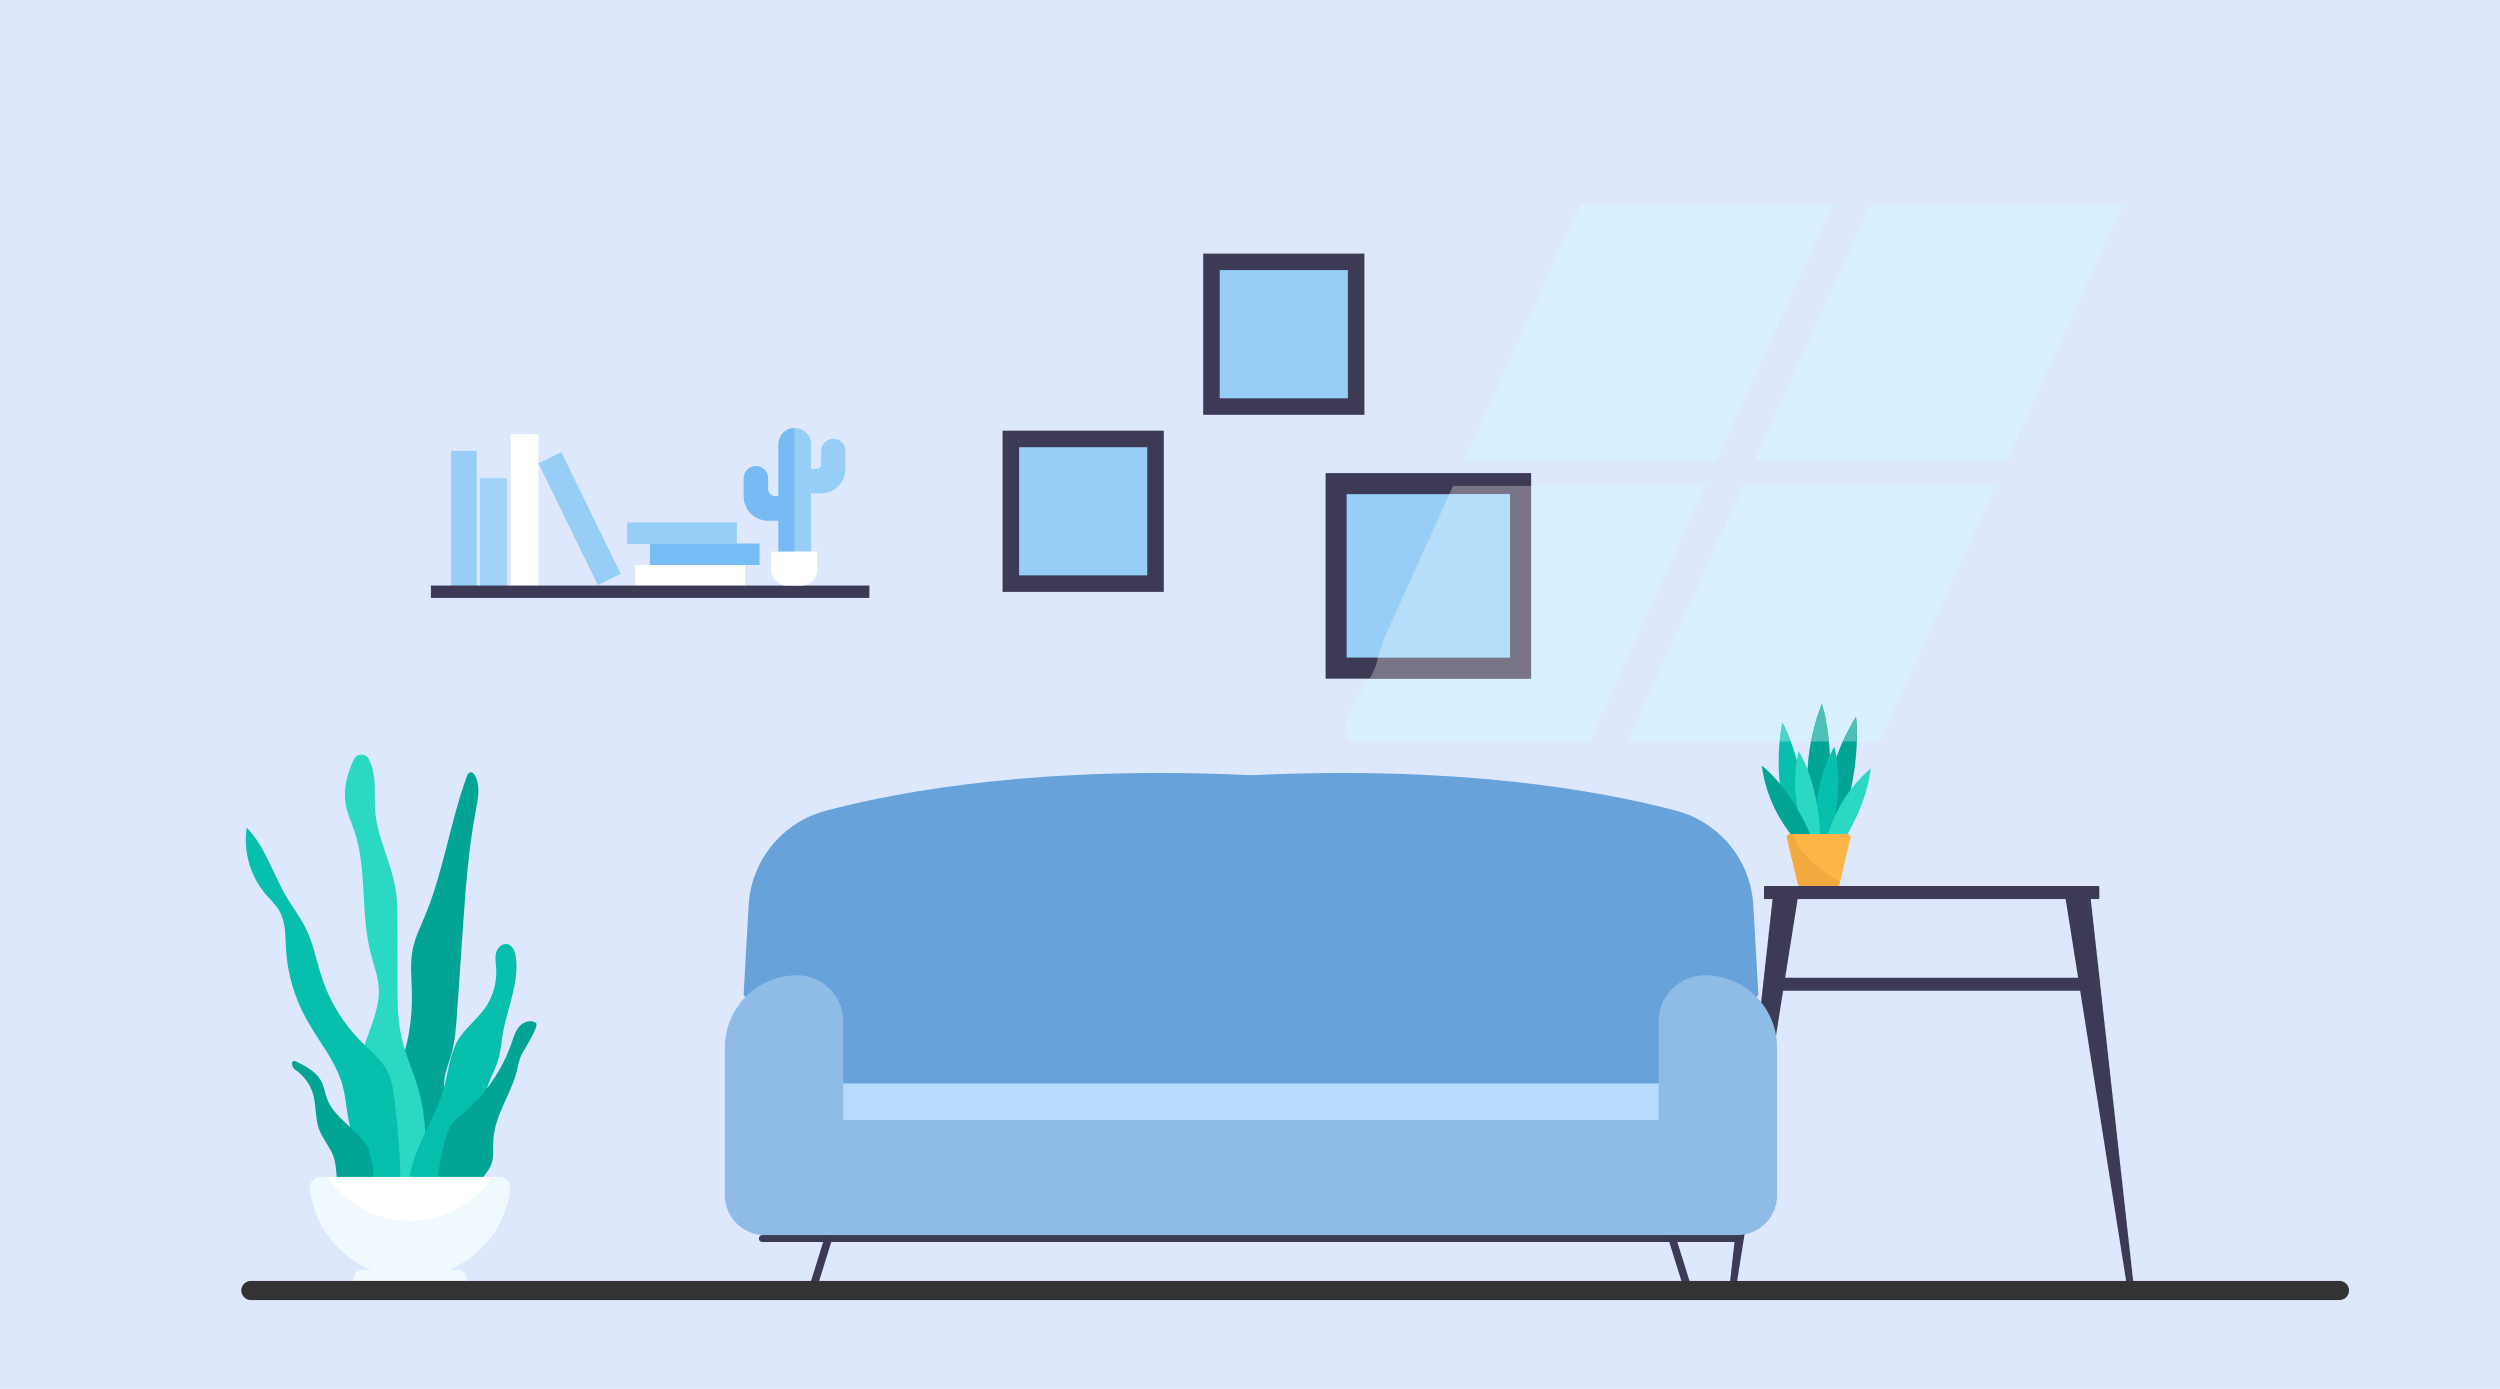 <svg width="900" height="500" viewBox="0 0 900 500" fill="none" xmlns="http://www.w3.org/2000/svg">
<path d="M0 500H900V-3.05176e-05H0V500Z" fill="#DEE8FC"/>
<path d="M655.078 308.407C655.078 308.407 644.423 282.38 655.87 253.247C655.87 253.247 663.215 274.417 655.078 308.407Z" fill="#02A595"/>
<path d="M657.268 312.065C657.268 312.065 651.58 284.522 668.185 257.992C668.185 257.992 671.513 280.152 657.268 312.065Z" fill="#02A595"/>
<path d="M651.108 314.345C651.108 314.345 635.803 290.752 641.635 260.002C641.635 260.002 652.788 279.437 651.108 314.345Z" fill="#06BFAD"/>
<path d="M656.393 309.613C656.393 309.613 648.795 289.598 660.34 268.798C660.34 268.798 665.388 284.988 656.393 309.613Z" fill="#06BFAD"/>
<path d="M655.177 310.682C655.177 310.682 642.267 293.605 647.51 270.4C647.51 270.4 656.897 284.522 655.177 310.682Z" fill="#2BD8C3"/>
<path d="M655.46 310.732C655.46 310.732 637.41 299.22 634.245 275.642C634.245 275.642 647.963 285.61 655.46 310.732Z" fill="#02A595"/>
<path d="M655.743 313.615C655.743 313.615 655.46 292.208 673.43 276.623C673.43 276.623 672.628 293.56 655.743 313.615Z" fill="#2BD8C3"/>
<path d="M655.113 300.257H644.398C643.665 300.257 643.125 300.942 643.293 301.655L647.2 318.092C647.32 318.605 647.778 318.965 648.303 318.965H654.368H655.113H661.175C661.703 318.965 662.158 318.605 662.28 318.092L666.188 301.655C666.355 300.942 665.815 300.257 665.083 300.257H655.113Z" fill="#FEB546"/>
<path d="M661.175 318.965H648.303C647.778 318.965 647.32 318.605 647.2 318.092L643.293 301.655C643.273 301.567 643.263 301.477 643.263 301.39C643.263 301.477 643.273 301.567 643.293 301.655L647.2 318.092C647.32 318.605 647.778 318.965 648.303 318.965H654.368H655.113H661.175C661.703 318.965 662.158 318.605 662.28 318.092L662.425 317.485L662.28 318.092C662.158 318.605 661.703 318.965 661.175 318.965Z" fill="#C0DAE8"/>
<path d="M661.175 318.965H648.303C647.778 318.965 647.32 318.605 647.2 318.092L643.293 301.655C643.273 301.567 643.263 301.477 643.263 301.39C643.263 300.782 643.755 300.257 644.398 300.257H645.328C647.975 307.692 655.11 313.392 662.425 317.485L662.28 318.092C662.158 318.605 661.703 318.965 661.175 318.965Z" fill="#F2A940"/>
<path d="M726.617 237.432C726.592 236.71 726.477 235.815 726.19 234.738C726.48 235.813 726.595 236.71 726.62 237.432C726.62 237.432 726.62 237.432 726.617 237.432Z" fill="#E8B2B4"/>
<path d="M735.722 230.782L735.285 229.597C735.285 229.595 735.285 229.595 735.287 229.592L735.725 230.77C735.725 230.772 735.722 230.777 735.722 230.782Z" fill="#FD7982"/>
<path d="M638.648 319.007L622.795 461.647H625.298L647.268 322.932L638.648 319.007Z" fill="#3D3A55"/>
<path d="M752.14 319.007L767.99 461.647H765.488L743.518 322.932L752.14 319.007Z" fill="#3D3A55"/>
<path d="M755.405 323.655H635.383C635.188 323.655 635.033 323.5 635.033 323.305V319.315C635.033 319.122 635.188 318.965 635.383 318.965H755.405C755.598 318.965 755.755 319.122 755.755 319.315V323.305C755.755 323.5 755.598 323.655 755.405 323.655Z" fill="#3D3A55"/>
<path d="M755.405 356.675H635.383C635.188 356.675 635.033 356.518 635.033 356.325V352.335C635.033 352.14 635.188 351.985 635.383 351.985H755.405C755.598 351.985 755.755 352.14 755.755 352.335V356.325C755.755 356.518 755.598 356.675 755.405 356.675Z" fill="#3D3A55"/>
<path d="M631.203 325.952C630.295 309.757 619.063 295.985 603.378 291.847C575.288 284.437 524.585 275.53 450.355 279.077C376.123 275.53 325.42 284.437 297.33 291.847C281.645 295.985 270.413 309.757 269.505 325.952L267.705 358.03L279.25 376.802L292.565 420.075L419.883 428.442L420.745 432.39L450.355 430.445L479.963 432.39L480.825 428.442L608.143 420.075L621.458 376.802L633.003 358.03L631.203 325.952Z" fill="#67A2DA"/>
<path d="M606.199 464.045H609.119L601.837 440.63L599.094 441.202L606.199 464.045Z" fill="#3D3A55"/>
<path d="M293.992 464.045H291.072L298.354 440.63L301.097 441.202L293.992 464.045Z" fill="#3D3A55"/>
<path d="M596.945 403.355H303.763C300.16 403.355 297.24 400.432 297.24 396.83V396.565C297.24 392.962 300.16 390.04 303.763 390.04H596.945C600.548 390.04 603.467 392.962 603.467 396.565V396.83C603.467 400.432 600.548 403.355 596.945 403.355Z" fill="#B7DBFF"/>
<path d="M613.733 351.095H613.73C604.57 351.095 597.145 358.522 597.145 367.682V403.355H303.565V367.682C303.565 358.522 296.138 351.095 286.978 351.095C272.608 351.095 260.958 362.745 260.958 377.115V430.315C260.958 438.22 267.365 444.63 275.27 444.63H299.57H303.565H597.145H601.138H625.438C633.343 444.63 639.75 438.22 639.75 430.315V377.115C639.75 362.745 628.1 351.095 613.733 351.095Z" fill="#8FBCE6"/>
<path d="M625.713 447.125H274.423C273.748 447.125 273.2 446.577 273.2 445.902V445.852C273.2 445.177 273.748 444.63 274.423 444.63H625.713C626.388 444.63 626.935 445.177 626.935 445.852V445.902C626.935 446.577 626.388 447.125 625.713 447.125Z" fill="#3D3A55"/>
<path d="M172.773 211.655H182.531V172.177H172.773V211.655Z" fill="#A0D3F9"/>
<path d="M228.721 211.19H268.2V203.435H228.721V211.19Z" fill="white"/>
<path d="M233.974 203.41H273.453V195.654H233.974V203.41Z" fill="#77BDF5"/>
<path d="M225.803 195.822V188.067H265.283V195.822H225.803Z" fill="#97CEF7"/>
<path d="M193.816 211.073H183.837V156.275H193.816V211.073Z" fill="white"/>
<path d="M171.613 211.073H162.422V162.315H171.613V211.073Z" fill="#97CEF7"/>
<path d="M223.472 206.585L215.212 210.617L193.822 166.802L202.082 162.77L223.472 206.585Z" fill="#97CEF7"/>
<path d="M299.993 157.947C297.573 157.947 295.61 159.91 295.61 162.33V167.212C295.61 168.107 294.883 168.835 293.988 168.835H291.983V159.94C291.983 156.695 289.353 154.065 286.108 154.065C282.863 154.065 280.233 156.695 280.233 159.94V178.66H279.103C277.673 178.66 276.515 177.502 276.515 176.072V172.155C276.515 169.735 274.553 167.772 272.133 167.772C269.713 167.772 267.75 169.735 267.75 172.155V178.66C267.75 183.5 271.675 187.425 276.515 187.425H280.233V198.605H291.983V177.6H295.61C300.45 177.6 304.375 173.675 304.375 168.835V162.33C304.375 159.91 302.413 157.947 299.993 157.947Z" fill="#97CEF7"/>
<path d="M280.232 159.913C280.232 159.91 280.232 159.908 280.232 159.903C280.232 159.908 280.232 159.91 280.232 159.913ZM280.232 159.893C280.232 159.89 280.232 159.888 280.232 159.885C280.232 159.888 280.232 159.89 280.232 159.893ZM280.232 159.85V159.848V159.85ZM280.232 159.833C280.232 159.83 280.232 159.83 280.232 159.828C280.232 159.83 280.232 159.83 280.232 159.833ZM280.232 159.813V159.81V159.813ZM280.232 159.795C280.232 159.793 280.232 159.793 280.232 159.79C280.232 159.793 280.232 159.793 280.232 159.795ZM280.235 159.775V159.773V159.775ZM280.235 159.755C280.235 159.755 280.235 159.755 280.235 159.753C280.235 159.755 280.235 159.755 280.235 159.755ZM280.235 159.74C280.235 159.738 280.235 159.735 280.235 159.735C280.235 159.735 280.235 159.738 280.235 159.74ZM280.235 159.72C280.235 159.718 280.235 159.718 280.235 159.715C280.235 159.718 280.235 159.718 280.235 159.72ZM280.237 159.7C280.237 159.698 280.237 159.698 280.237 159.698V159.7ZM280.237 159.683C280.237 159.68 280.237 159.68 280.237 159.678C280.237 159.68 280.237 159.68 280.237 159.683ZM280.237 159.663V159.66V159.663ZM280.24 159.625V159.623V159.625ZM280.242 159.588V159.585V159.588Z" fill="#A0D3F9"/>
<path d="M286.018 198.605H280.233V187.425H276.515C271.675 187.425 267.75 183.5 267.75 178.66V172.155C267.75 169.735 269.713 167.772 272.133 167.772C274.553 167.772 276.515 169.735 276.515 172.155V176.072C276.515 177.502 277.673 178.66 279.103 178.66H280.233V159.94C280.233 159.932 280.233 159.922 280.233 159.912C280.233 159.91 280.233 159.907 280.233 159.902C280.233 159.9 280.233 159.897 280.233 159.892C280.233 159.89 280.233 159.887 280.233 159.885C280.233 159.872 280.233 159.862 280.233 159.85V159.847C280.233 159.842 280.233 159.837 280.233 159.832C280.233 159.83 280.233 159.83 280.233 159.827C280.233 159.822 280.233 159.817 280.233 159.812V159.81C280.233 159.805 280.233 159.8 280.233 159.795C280.233 159.792 280.233 159.792 280.233 159.79C280.233 159.785 280.233 159.78 280.235 159.775V159.772C280.235 159.767 280.235 159.762 280.235 159.755C280.235 159.755 280.235 159.755 280.235 159.752C280.235 159.747 280.235 159.745 280.235 159.74C280.235 159.737 280.235 159.735 280.235 159.735C280.235 159.73 280.235 159.725 280.235 159.72C280.235 159.717 280.235 159.717 280.235 159.715C280.235 159.71 280.235 159.705 280.238 159.7V159.697C280.238 159.692 280.238 159.687 280.238 159.682C280.238 159.68 280.238 159.68 280.238 159.677C280.238 159.672 280.238 159.667 280.238 159.662V159.66C280.238 159.647 280.24 159.637 280.24 159.625V159.622C280.24 159.617 280.24 159.61 280.24 159.605C280.243 159.597 280.243 159.592 280.243 159.587V159.585C280.425 156.535 282.933 154.117 286.018 154.07V198.605Z" fill="#78BAF3"/>
<path d="M312.982 215.255H155.128V210.795H312.982V215.255Z" fill="#3D3A55"/>
<path d="M360.933 213.08H418.968V155.046H360.933V213.08Z" fill="#3D3A55"/>
<path d="M366.88 207.133H413.02V160.992H366.88V207.133Z" fill="#97CEF7"/>
<path d="M491.183 149.333H433.15V91.3H491.183V149.333Z" fill="#3D3A55"/>
<path d="M485.238 143.385H439.095V97.245H485.238V143.385Z" fill="#97CEF7"/>
<path d="M477.213 244.31H551.208V170.315H477.213V244.31Z" fill="#3D3A55"/>
<path d="M484.792 236.73H543.625V177.898H484.792V236.73Z" fill="#97CEF7"/>
<path d="M288.522 210.795H283.242C280.105 210.795 277.56 208.252 277.56 205.112V198.605H294.205V205.112C294.205 208.252 291.66 210.795 288.522 210.795Z" fill="white"/>
<path d="M617.97 165.707H527.295L568.942 73.7H659.617L617.97 165.707Z" fill="#D9F0FE"/>
<path d="M722.47 165.707H631.795L673.442 73.7H764.117L722.47 165.707Z" fill="#D9F0FE"/>
<path d="M572.148 266.932H485.373L484.728 259.74L488.303 251.847C488.303 251.847 489 250.5 493 244.31H551.208V174.925H613.795L572.148 266.932Z" fill="#D9F0FE"/>
<path d="M551.207 244.31H493C493.655 243.48 494.135 242.445 494.5 241.5C494.5 241.5 495.5 240 496 236.73H543.625V177.897H521.775L523.12 174.925H551.207V244.31Z" fill="#787588"/>
<path d="M543.625 236.73H496C496.5 235 497.5 233 498.242 229.885L521.775 177.897H543.625V236.73Z" fill="#B6DDF9"/>
<path d="M676.65 266.932H668.48C668.668 261.2 668.185 257.992 668.185 257.992C666.318 260.972 664.735 263.965 663.393 266.932H658.42C657.558 258.115 655.87 253.247 655.87 253.247C654.033 257.92 652.765 262.512 651.933 266.932H644.69C642.993 262.367 641.635 260.002 641.635 260.002C641.188 262.355 640.865 264.67 640.65 266.932H585.973L627.623 174.925H718.298L676.65 266.932Z" fill="#D9F0FE"/>
<path d="M658.42 266.932H651.932C652.765 262.512 654.032 257.92 655.87 253.247C655.87 253.247 657.557 258.115 658.42 266.932Z" fill="#4EC0B5"/>
<path d="M668.48 266.932H663.392C664.735 263.965 666.317 260.972 668.185 257.992C668.185 257.992 668.667 261.2 668.48 266.932Z" fill="#4EC0B5"/>
<path d="M644.69 266.932H640.65C640.865 264.67 641.187 262.355 641.635 260.002C641.635 260.002 642.992 262.367 644.69 266.932Z" fill="#51D2C6"/>
<path d="M160.343 398.042C160.157 394.725 159.596 391.39 160.061 388.102C160.453 385.325 161.561 382.707 162.352 380.015C163.835 374.972 164.203 369.68 164.562 364.435C165.214 354.902 165.867 345.367 166.52 335.835C167.534 321.017 168.554 306.155 171.331 291.565C172.101 287.512 172.967 283.122 171.142 279.425C170.758 278.645 170.001 277.817 169.171 278.077C168.58 278.262 168.29 278.912 168.076 279.492C162.007 295.952 159.713 313.672 152.939 329.855C151.316 333.732 149.428 337.545 148.588 341.662C147.579 346.607 148.133 351.715 148.264 356.76C148.45 363.995 147.745 371.285 145.743 378.24C144.695 381.877 143.293 385.435 142.719 389.177C142.003 393.845 142.604 398.597 143.052 403.297C143.913 412.332 144.205 421.425 143.925 430.497C143.761 435.83 148.273 435.69 151.262 432.415C153.352 430.122 153.333 427.607 154.048 424.752C156.398 415.387 160.914 408.195 160.343 398.042Z" fill="#02A595"/>
<path d="M150.654 392.192C148.807 385.81 145.94 379.732 144.504 373.245C143.11 366.952 143.099 360.447 143.094 354.002C143.089 346.94 143.084 339.88 143.079 332.817C143.076 328.42 143.071 324 142.343 319.665C140.777 310.335 135.918 301.707 135.095 292.285C134.739 288.21 135.152 284.09 134.703 280.025C134.447 277.702 133.85 275.33 132.772 273.27C131.613 271.055 128.412 271.152 127.362 273.422C125.002 278.525 123.505 284.04 124.459 289.507C125.031 292.787 126.454 295.845 127.517 299C132.249 313.047 129.737 328.6 133.399 342.965C134.504 347.302 136.175 351.552 136.37 356.025C136.835 366.725 128.827 376.497 129.562 387.182C130.164 395.942 136.475 403.192 139.124 411.562C140.607 416.25 140.925 421.252 142.514 425.905C143.748 429.517 146.618 433.907 151.077 432.81C155.31 431.77 154.031 428.32 153.842 425.027C153.202 413.887 153.804 403.077 150.654 392.192Z" fill="#2BD8C3"/>
<path d="M142.103 396.627C141.669 392.802 141.154 388.887 139.374 385.475C137.21 381.322 133.408 378.325 130.087 375.027C123.881 368.86 119.105 361.265 116.239 353C114.023 346.607 112.918 339.8 109.863 333.765C107.998 330.08 105.455 326.785 103.336 323.237C98.329 314.857 95.604 304.952 88.814 297.94C87.507 306.442 90.09 315.467 95.697 321.995C97.369 323.94 99.309 325.695 100.583 327.922C102.895 331.967 102.685 336.9 102.956 341.55C103.465 350.29 105.933 358.91 110.126 366.595C114.581 374.757 121.011 382.027 123.393 391.017C125.178 397.752 124.647 405.31 128.453 411.147C128.865 411.78 129.337 412.417 129.438 413.165C129.495 413.585 129.429 414.012 129.363 414.43C129.278 414.972 129.193 415.515 129.108 416.057C128.242 421.572 127.348 428.587 132.095 432.712C135.386 435.572 139.62 435.637 141.984 431.837C144.363 428.012 144.152 422.415 143.975 418.11C143.681 410.942 142.912 403.755 142.103 396.627Z" fill="#06BFAD"/>
<path d="M171.516 413.97C172.659 411.02 173.812 408.03 174.189 404.89C174.608 401.397 174.052 397.825 174.65 394.36C175.419 389.902 178.022 385.982 179.311 381.647C180.242 378.517 180.471 375.23 181.03 372.012C182.628 362.81 186.963 353.82 185.719 344.565C185.448 342.552 184.538 340.205 182.536 339.862C180.723 339.552 179.073 341.205 178.602 342.982C178.131 344.76 178.482 346.635 178.612 348.47C178.972 353.585 177.51 358.81 174.546 362.995C171.699 367.015 167.568 370.042 165.005 374.25C161.862 379.412 161.434 385.712 159.831 391.54C156.641 403.127 148.642 413.235 147.183 425.165C146.603 429.912 147.72 435.682 152.11 437.577C164.807 443.062 168.64 421.392 171.516 413.97Z" fill="#06BFAD"/>
<path d="M132.154 412.505C128.165 406.107 120.216 402.472 117.666 395.375C117.018 393.57 116.764 391.63 115.971 389.882C114.21 386.002 110.208 383.807 106.272 382.022C105.726 381.775 105.105 382.17 105.096 382.77C105.083 383.725 105.536 384.635 106.329 385.167C109.36 387.202 111.664 390.317 112.69 393.825C113.905 397.982 113.378 402.542 114.889 406.602C116.157 410.01 118.769 412.797 119.995 416.22C121.117 419.35 120.999 422.77 121.526 426.052C122.053 429.335 123.514 432.817 126.534 434.207C137.463 439.232 134.731 416.637 132.154 412.505Z" fill="#02A595"/>
<path d="M177.608 410.395C177.438 413.487 177.912 416.73 176.699 419.58C175.923 421.402 174.527 422.877 173.382 424.495C169.359 430.172 167.9 438.22 161.718 441.415C161.311 441.627 160.856 441.815 160.404 441.73C159.771 441.612 159.356 441.005 159.101 440.412C157.586 436.89 159.286 432.92 160.293 429.217C160.469 428.57 160.617 427.85 160.308 427.252C159.967 426.597 159.192 426.315 158.662 425.8C157.606 424.775 157.705 423.08 157.915 421.622C158.439 417.982 159.176 414.372 160.12 410.82C160.655 408.805 161.274 406.77 162.437 405.04C163.718 403.135 165.579 401.715 167.32 400.22C175.017 393.61 180.913 384.925 184.214 375.332C184.928 373.257 185.565 371.065 187.041 369.437C188.516 367.812 191.147 366.975 192.944 368.237C194.223 369.135 188.985 377.542 188.375 378.55C186.63 381.43 186.606 383.937 185.62 387.137C183.203 394.977 178.071 401.995 177.608 410.395Z" fill="#02A595"/>
<path d="M115.506 423.702H179.741C182.054 423.702 183.881 425.712 183.609 428.01C182.029 441.345 173.203 452.455 161.18 457.31H164.696C166.384 457.31 167.857 458.612 167.908 460.3C167.96 462.047 166.56 463.48 164.825 463.48H130.552C128.863 463.48 127.39 462.177 127.34 460.49C127.287 458.742 128.687 457.31 130.422 457.31H134.068C122.045 452.455 113.219 441.345 111.639 428.01C111.366 425.712 113.194 423.702 115.506 423.702Z" fill="white"/>
<path d="M164.825 463.48H130.552C129.081 463.48 127.774 462.492 127.428 461.12C127.376 460.917 127.346 460.707 127.34 460.49C127.339 460.455 127.338 460.422 127.338 460.387C127.342 458.687 128.721 457.31 130.422 457.31H134.068C122.045 452.455 113.219 441.345 111.639 428.01C111.62 427.857 111.612 427.705 111.612 427.557C111.611 425.455 113.347 423.702 115.506 423.702H117.775C124.251 433.255 135.194 439.532 147.604 439.532C160.014 439.532 170.957 433.255 177.433 423.702H179.741C181.9 423.702 183.636 425.455 183.636 427.557C183.636 427.705 183.627 427.857 183.609 428.01C182.029 441.345 173.203 452.455 161.18 457.31H164.696C166.384 457.31 167.857 458.612 167.908 460.3C167.909 460.332 167.91 460.367 167.91 460.402C167.906 461.745 167.043 462.887 165.842 463.307C165.523 463.417 165.181 463.48 164.825 463.48Z" fill="#EFF9FE"/>
<path d="M386.9 174.867C386.903 174.865 386.903 174.86 386.905 174.857C386.905 174.86 386.903 174.865 386.9 174.867ZM386.918 174.83C386.92 174.825 386.923 174.82 386.925 174.815C386.923 174.82 386.92 174.825 386.918 174.83ZM386.933 174.792C386.935 174.787 386.938 174.78 386.943 174.775C386.938 174.78 386.935 174.787 386.933 174.792ZM386.95 174.757C386.953 174.75 386.955 174.745 386.958 174.737C386.955 174.745 386.953 174.75 386.95 174.757ZM386.965 174.72C386.968 174.712 386.973 174.707 386.975 174.7C386.973 174.707 386.968 174.715 386.965 174.72ZM386.983 174.685C386.985 174.677 386.988 174.67 386.99 174.665C386.988 174.67 386.985 174.677 386.983 174.685ZM386.998 174.647C387 174.64 387.005 174.635 387.008 174.627C387.005 174.635 387 174.64 386.998 174.647ZM387.013 174.612C387.018 174.605 387.02 174.597 387.023 174.592C387.02 174.597 387.018 174.605 387.013 174.612ZM387.03 174.577C387.033 174.57 387.038 174.562 387.04 174.555C387.038 174.562 387.033 174.57 387.03 174.577ZM387.048 174.54C387.05 174.535 387.053 174.527 387.055 174.52C387.053 174.527 387.05 174.535 387.048 174.54ZM387.063 174.505C387.065 174.497 387.07 174.49 387.073 174.482C387.07 174.49 387.065 174.497 387.063 174.505ZM387.08 174.47C387.083 174.462 387.085 174.455 387.09 174.45C387.085 174.455 387.083 174.462 387.08 174.47ZM387.095 174.435C387.1 174.427 387.103 174.42 387.105 174.412C387.103 174.42 387.1 174.427 387.095 174.435ZM387.113 174.4C387.115 174.392 387.118 174.385 387.123 174.377C387.118 174.385 387.115 174.392 387.113 174.4ZM387.128 174.365C387.133 174.357 387.135 174.35 387.14 174.342C387.135 174.35 387.133 174.357 387.128 174.365ZM387.145 174.332C387.148 174.325 387.153 174.315 387.155 174.307C387.153 174.315 387.148 174.325 387.145 174.332ZM387.16 174.297C387.165 174.29 387.168 174.28 387.173 174.272C387.168 174.28 387.165 174.29 387.16 174.297ZM387.178 174.262C387.18 174.255 387.185 174.247 387.188 174.24C387.185 174.247 387.18 174.255 387.178 174.262ZM387.193 174.227C387.198 174.22 387.203 174.212 387.205 174.205C387.203 174.212 387.198 174.22 387.193 174.227ZM387.21 174.195C387.213 174.187 387.218 174.18 387.223 174.17C387.218 174.18 387.213 174.187 387.21 174.195ZM387.228 174.16C387.23 174.152 387.235 174.145 387.24 174.135C387.235 174.145 387.23 174.152 387.228 174.16ZM387.24 174.132C387.245 174.122 387.25 174.112 387.255 174.102C387.25 174.112 387.245 174.122 387.24 174.132ZM387.258 174.1C387.288 174.037 387.32 173.972 387.353 173.91C387.32 173.972 387.288 174.037 387.258 174.1ZM387.355 173.905C387.36 173.895 387.365 173.885 387.37 173.877C387.365 173.887 387.36 173.895 387.355 173.905ZM387.373 173.872C387.378 173.862 387.383 173.855 387.385 173.847C387.383 173.855 387.378 173.862 387.373 173.872ZM387.39 173.84C387.395 173.83 387.4 173.822 387.403 173.812C387.4 173.822 387.395 173.83 387.39 173.84ZM387.408 173.807C387.41 173.8 387.415 173.792 387.42 173.782C387.415 173.792 387.41 173.8 387.408 173.807ZM387.425 173.772C387.428 173.765 387.433 173.76 387.435 173.752C387.433 173.76 387.428 173.765 387.425 173.772ZM387.443 173.74C387.445 173.732 387.45 173.727 387.453 173.72C387.45 173.727 387.445 173.735 387.443 173.74ZM387.46 173.707C387.463 173.7 387.468 173.695 387.47 173.687C387.468 173.695 387.463 173.7 387.46 173.707ZM387.475 173.677C387.48 173.67 387.483 173.662 387.488 173.655C387.483 173.662 387.48 173.67 387.475 173.677ZM387.493 173.645C387.498 173.637 387.5 173.63 387.505 173.622C387.5 173.63 387.498 173.637 387.493 173.645ZM387.51 173.612C387.515 173.605 387.518 173.6 387.523 173.592C387.518 173.6 387.515 173.605 387.51 173.612ZM387.528 173.58C387.533 173.572 387.535 173.567 387.54 173.56C387.535 173.567 387.533 173.572 387.528 173.58ZM387.545 173.55C387.55 173.542 387.553 173.535 387.558 173.53C387.553 173.535 387.55 173.542 387.545 173.55ZM387.565 173.515C387.568 173.51 387.57 173.505 387.573 173.497C387.57 173.505 387.568 173.51 387.565 173.515ZM387.58 173.485C387.585 173.48 387.588 173.472 387.59 173.467C387.588 173.472 387.585 173.477 387.58 173.485ZM387.598 173.455C387.603 173.447 387.605 173.442 387.61 173.435C387.605 173.442 387.603 173.447 387.598 173.455ZM387.615 173.425C387.62 173.417 387.623 173.41 387.625 173.405C387.623 173.41 387.62 173.417 387.615 173.425ZM387.633 173.392C387.638 173.385 387.64 173.38 387.645 173.372C387.64 173.38 387.638 173.385 387.633 173.392ZM387.65 173.362C387.655 173.355 387.658 173.35 387.663 173.342C387.658 173.35 387.655 173.355 387.65 173.362ZM387.665 173.335C387.675 173.317 387.688 173.3 387.698 173.28C387.688 173.3 387.675 173.317 387.665 173.335ZM387.698 173.28C387.713 173.252 387.73 173.225 387.745 173.197C387.73 173.225 387.713 173.252 387.698 173.28ZM387.75 173.192C387.753 173.185 387.758 173.18 387.76 173.172C387.758 173.18 387.753 173.185 387.75 173.192ZM387.768 173.162C387.77 173.155 387.773 173.15 387.778 173.145C387.773 173.152 387.77 173.155 387.768 173.162ZM387.785 173.13C387.788 173.127 387.79 173.122 387.793 173.117C387.79 173.122 387.788 173.127 387.785 173.13ZM387.803 173.102C387.808 173.095 387.81 173.09 387.813 173.085C387.81 173.09 387.808 173.095 387.803 173.102ZM387.82 173.072C387.825 173.067 387.828 173.062 387.83 173.057C387.828 173.062 387.825 173.067 387.82 173.072ZM387.84 173.042C387.843 173.037 387.845 173.032 387.848 173.027C387.845 173.032 387.843 173.037 387.84 173.042ZM387.858 173.012C387.86 173.007 387.863 173.005 387.865 173C387.863 173.005 387.86 173.007 387.858 173.012ZM387.875 172.982C387.878 172.977 387.88 172.972 387.885 172.97C387.88 172.975 387.878 172.977 387.875 172.982ZM387.893 172.955C387.895 172.95 387.898 172.945 387.903 172.94C387.898 172.945 387.895 172.95 387.893 172.955ZM387.913 172.925C387.915 172.92 387.918 172.915 387.92 172.912C387.918 172.917 387.915 172.92 387.913 172.925ZM387.93 172.895C387.933 172.89 387.935 172.887 387.938 172.882C387.935 172.887 387.933 172.89 387.93 172.895ZM387.948 172.865C387.95 172.862 387.953 172.857 387.955 172.852C387.953 172.857 387.95 172.862 387.948 172.865ZM387.965 172.837C387.968 172.835 387.97 172.83 387.975 172.825C387.97 172.83 387.968 172.832 387.965 172.837ZM387.985 172.807C387.988 172.805 387.99 172.802 387.993 172.797C387.99 172.802 387.988 172.805 387.985 172.807ZM388.005 172.777C388.005 172.775 388.008 172.772 388.01 172.77C388.008 172.772 388.005 172.775 388.005 172.777ZM388.023 172.75C388.025 172.747 388.025 172.745 388.028 172.74C388.028 172.745 388.025 172.747 388.023 172.75ZM388.04 172.72C388.043 172.717 388.045 172.715 388.045 172.712C388.045 172.715 388.043 172.717 388.04 172.72ZM388.06 172.692C388.063 172.69 388.063 172.687 388.065 172.685C388.063 172.687 388.063 172.69 388.06 172.692ZM388.08 172.662C388.08 172.66 388.083 172.66 388.083 172.657C388.083 172.66 388.08 172.66 388.08 172.662ZM388.098 172.635C388.1 172.632 388.1 172.63 388.103 172.63C388.1 172.63 388.1 172.632 388.098 172.635ZM388.25 172.41C388.253 172.407 388.253 172.407 388.253 172.405C388.253 172.407 388.253 172.407 388.25 172.41ZM388.27 172.382C388.27 172.38 388.27 172.38 388.27 172.38C388.27 172.38 388.27 172.38 388.27 172.382ZM388.288 172.355C388.29 172.355 388.29 172.352 388.29 172.352C388.29 172.352 388.29 172.355 388.288 172.355ZM388.325 172.302C388.328 172.3 388.328 172.3 388.328 172.3C388.328 172.3 388.328 172.3 388.325 172.302ZM388.345 172.275C388.345 172.275 388.345 172.272 388.348 172.272L388.345 172.275ZM388.365 172.25C388.365 172.247 388.365 172.247 388.365 172.247C388.365 172.247 388.365 172.247 388.365 172.25ZM388.383 172.222L388.385 172.22C388.385 172.22 388.385 172.222 388.383 172.222ZM388.403 172.197C388.403 172.195 388.403 172.195 388.405 172.192C388.403 172.195 388.403 172.195 388.403 172.197ZM388.423 172.17C388.423 172.17 388.423 172.17 388.423 172.167C388.423 172.17 388.423 172.17 388.423 172.17ZM388.44 172.142C388.44 172.142 388.44 172.142 388.443 172.142C388.44 172.142 388.44 172.142 388.44 172.142ZM390.625 169.955C390.628 169.952 390.628 169.952 390.63 169.952C390.628 169.952 390.628 169.952 390.625 169.955ZM390.645 169.94C390.645 169.94 390.648 169.94 390.648 169.937C390.648 169.94 390.645 169.94 390.645 169.94ZM390.663 169.927C390.665 169.925 390.668 169.925 390.668 169.922C390.668 169.925 390.665 169.925 390.663 169.927ZM390.683 169.915C390.685 169.912 390.685 169.91 390.688 169.91C390.685 169.91 390.685 169.912 390.683 169.915ZM390.7 169.902C390.703 169.9 390.705 169.897 390.71 169.895C390.705 169.897 390.703 169.9 390.7 169.902ZM390.72 169.887C390.723 169.885 390.725 169.885 390.728 169.882C390.725 169.885 390.723 169.885 390.72 169.887ZM390.738 169.875C390.74 169.872 390.745 169.87 390.748 169.867C390.745 169.87 390.74 169.872 390.738 169.875ZM390.758 169.862C390.76 169.86 390.763 169.857 390.765 169.855C390.763 169.857 390.76 169.86 390.758 169.862ZM390.775 169.85C390.778 169.847 390.783 169.845 390.785 169.842C390.783 169.845 390.778 169.847 390.775 169.85ZM390.793 169.837C390.798 169.835 390.8 169.832 390.803 169.83C390.8 169.832 390.798 169.835 390.793 169.837ZM390.813 169.825C390.815 169.822 390.82 169.82 390.823 169.817C390.82 169.82 390.815 169.822 390.813 169.825ZM390.83 169.812C390.835 169.81 390.838 169.807 390.843 169.805C390.838 169.807 390.835 169.81 390.83 169.812ZM390.848 169.8C390.853 169.797 390.858 169.795 390.86 169.792C390.858 169.795 390.853 169.797 390.848 169.8ZM390.865 169.79C390.87 169.785 390.875 169.782 390.88 169.78C390.875 169.782 390.87 169.785 390.865 169.79ZM390.883 169.777C391.16 169.592 391.433 169.437 391.695 169.305C391.433 169.437 391.16 169.592 390.883 169.777Z" fill="#8DC9F6"/>
<path d="M435.817 458.067L435.377 454.077C435.377 454.08 435.377 454.08 435.377 454.082L435.817 458.067Z" fill="#C4C5C8"/>
<path d="M387.628 459.65C387.625 459.65 387.625 459.65 387.625 459.65C387.625 459.65 387.625 459.65 387.628 459.65ZM387.625 459.645H387.623H387.625ZM387.623 459.64C387.623 459.64 387.623 459.64 387.62 459.64H387.623Z" fill="#C9D3C7"/>
<path d="M304.135 421.137C304.137 421.127 304.137 421.117 304.14 421.105C304.137 421.117 304.137 421.127 304.135 421.137ZM304.14 421.105C304.14 421.095 304.142 421.085 304.142 421.075C304.142 421.085 304.14 421.095 304.14 421.105ZM304.142 421.075C304.145 421.065 304.145 421.055 304.147 421.045C304.145 421.055 304.145 421.065 304.142 421.075ZM304.147 421.045C304.167 420.89 304.19 420.742 304.217 420.602C304.19 420.742 304.167 420.89 304.147 421.045Z" fill="#8FA9B5"/>
<path d="M304.217 420.603C304.272 420.305 304.342 420.04 304.425 419.8C304.342 420.038 304.272 420.305 304.217 420.603ZM304.425 419.798C304.427 419.79 304.43 419.785 304.432 419.78C304.43 419.785 304.427 419.79 304.425 419.798ZM304.435 419.77C304.435 419.765 304.437 419.763 304.437 419.76C304.437 419.763 304.435 419.765 304.435 419.77ZM304.442 419.745C304.445 419.743 304.445 419.74 304.445 419.74C304.445 419.74 304.445 419.743 304.442 419.745ZM304.45 419.723C304.452 419.723 304.452 419.72 304.452 419.72C304.452 419.72 304.452 419.723 304.45 419.723ZM304.457 419.703C304.46 419.7 304.46 419.7 304.46 419.7C304.46 419.7 304.46 419.7 304.457 419.703Z" fill="#070747"/>
<path d="M256.535 450.98C255.1 450.93 253.665 450.775 252.935 450.392L238.262 404.517L252.935 450.392C253.618 450.735 254.945 450.897 256.53 450.95C256.533 450.96 256.533 450.97 256.535 450.98Z" fill="#C9BDD6"/>
<path d="M257.702 450.997C257.322 450.997 256.93 450.992 256.535 450.98C256.532 450.97 256.532 450.96 256.53 450.95C256.952 450.962 257.395 450.97 257.845 450.97C258.73 450.97 259.655 450.945 260.57 450.907C260.382 450.92 259.152 450.997 257.702 450.997Z" fill="#FF9B9E"/>
<path d="M842.2 468.027H90.319C88.415 468.027 86.871 466.485 86.871 464.58C86.871 462.677 88.415 461.132 90.319 461.132H842.2C844.105 461.132 845.648 462.677 845.648 464.58C845.648 466.485 844.105 468.027 842.2 468.027Z" fill="#333333"/>
<path d="M489.38 311.695L489.25 310.24L489.38 311.695Z" fill="#6783B9"/>
<path d="M419.33 220.753C419.33 220.75 419.33 220.75 419.33 220.75C419.33 220.75 419.33 220.75 419.33 220.753ZM419.33 220.748C419.33 220.748 419.33 220.748 419.33 220.745C419.33 220.748 419.33 220.748 419.33 220.748ZM419.33 220.745C419.33 220.745 419.33 220.745 419.33 220.743C419.33 220.745 419.33 220.745 419.33 220.745ZM419.33 220.743C419.33 220.743 419.33 220.74 419.333 220.74C419.33 220.74 419.33 220.743 419.33 220.743ZM419.333 220.74V220.738V220.74ZM419.333 220.738C419.333 220.735 419.333 220.735 419.333 220.735C419.333 220.735 419.333 220.735 419.333 220.738ZM419.333 220.733C419.335 220.733 419.335 220.733 419.335 220.73C419.335 220.733 419.335 220.733 419.333 220.733ZM419.335 220.73V220.728V220.73ZM419.338 220.728V220.725V220.728ZM419.338 220.725C419.34 220.723 419.34 220.723 419.34 220.72C419.34 220.723 419.34 220.723 419.338 220.725ZM419.34 220.72C419.34 220.72 419.343 220.72 419.343 220.718C419.343 220.72 419.34 220.72 419.34 220.72ZM419.343 220.718C419.343 220.715 419.345 220.713 419.348 220.71C419.345 220.713 419.343 220.715 419.343 220.718ZM419.348 220.71C419.348 220.71 419.35 220.71 419.35 220.708C419.35 220.71 419.348 220.71 419.348 220.71ZM419.35 220.708C419.35 220.705 419.353 220.705 419.353 220.705C419.353 220.705 419.35 220.705 419.35 220.708ZM419.353 220.705C419.7 220.305 423.955 219.11 429.428 217.705C423.955 219.11 419.7 220.305 419.353 220.705ZM429.59 217.663C429.6 217.66 429.608 217.658 429.618 217.658C429.61 217.658 429.6 217.66 429.59 217.663Z" fill="#C9BDD6"/>
</svg>
